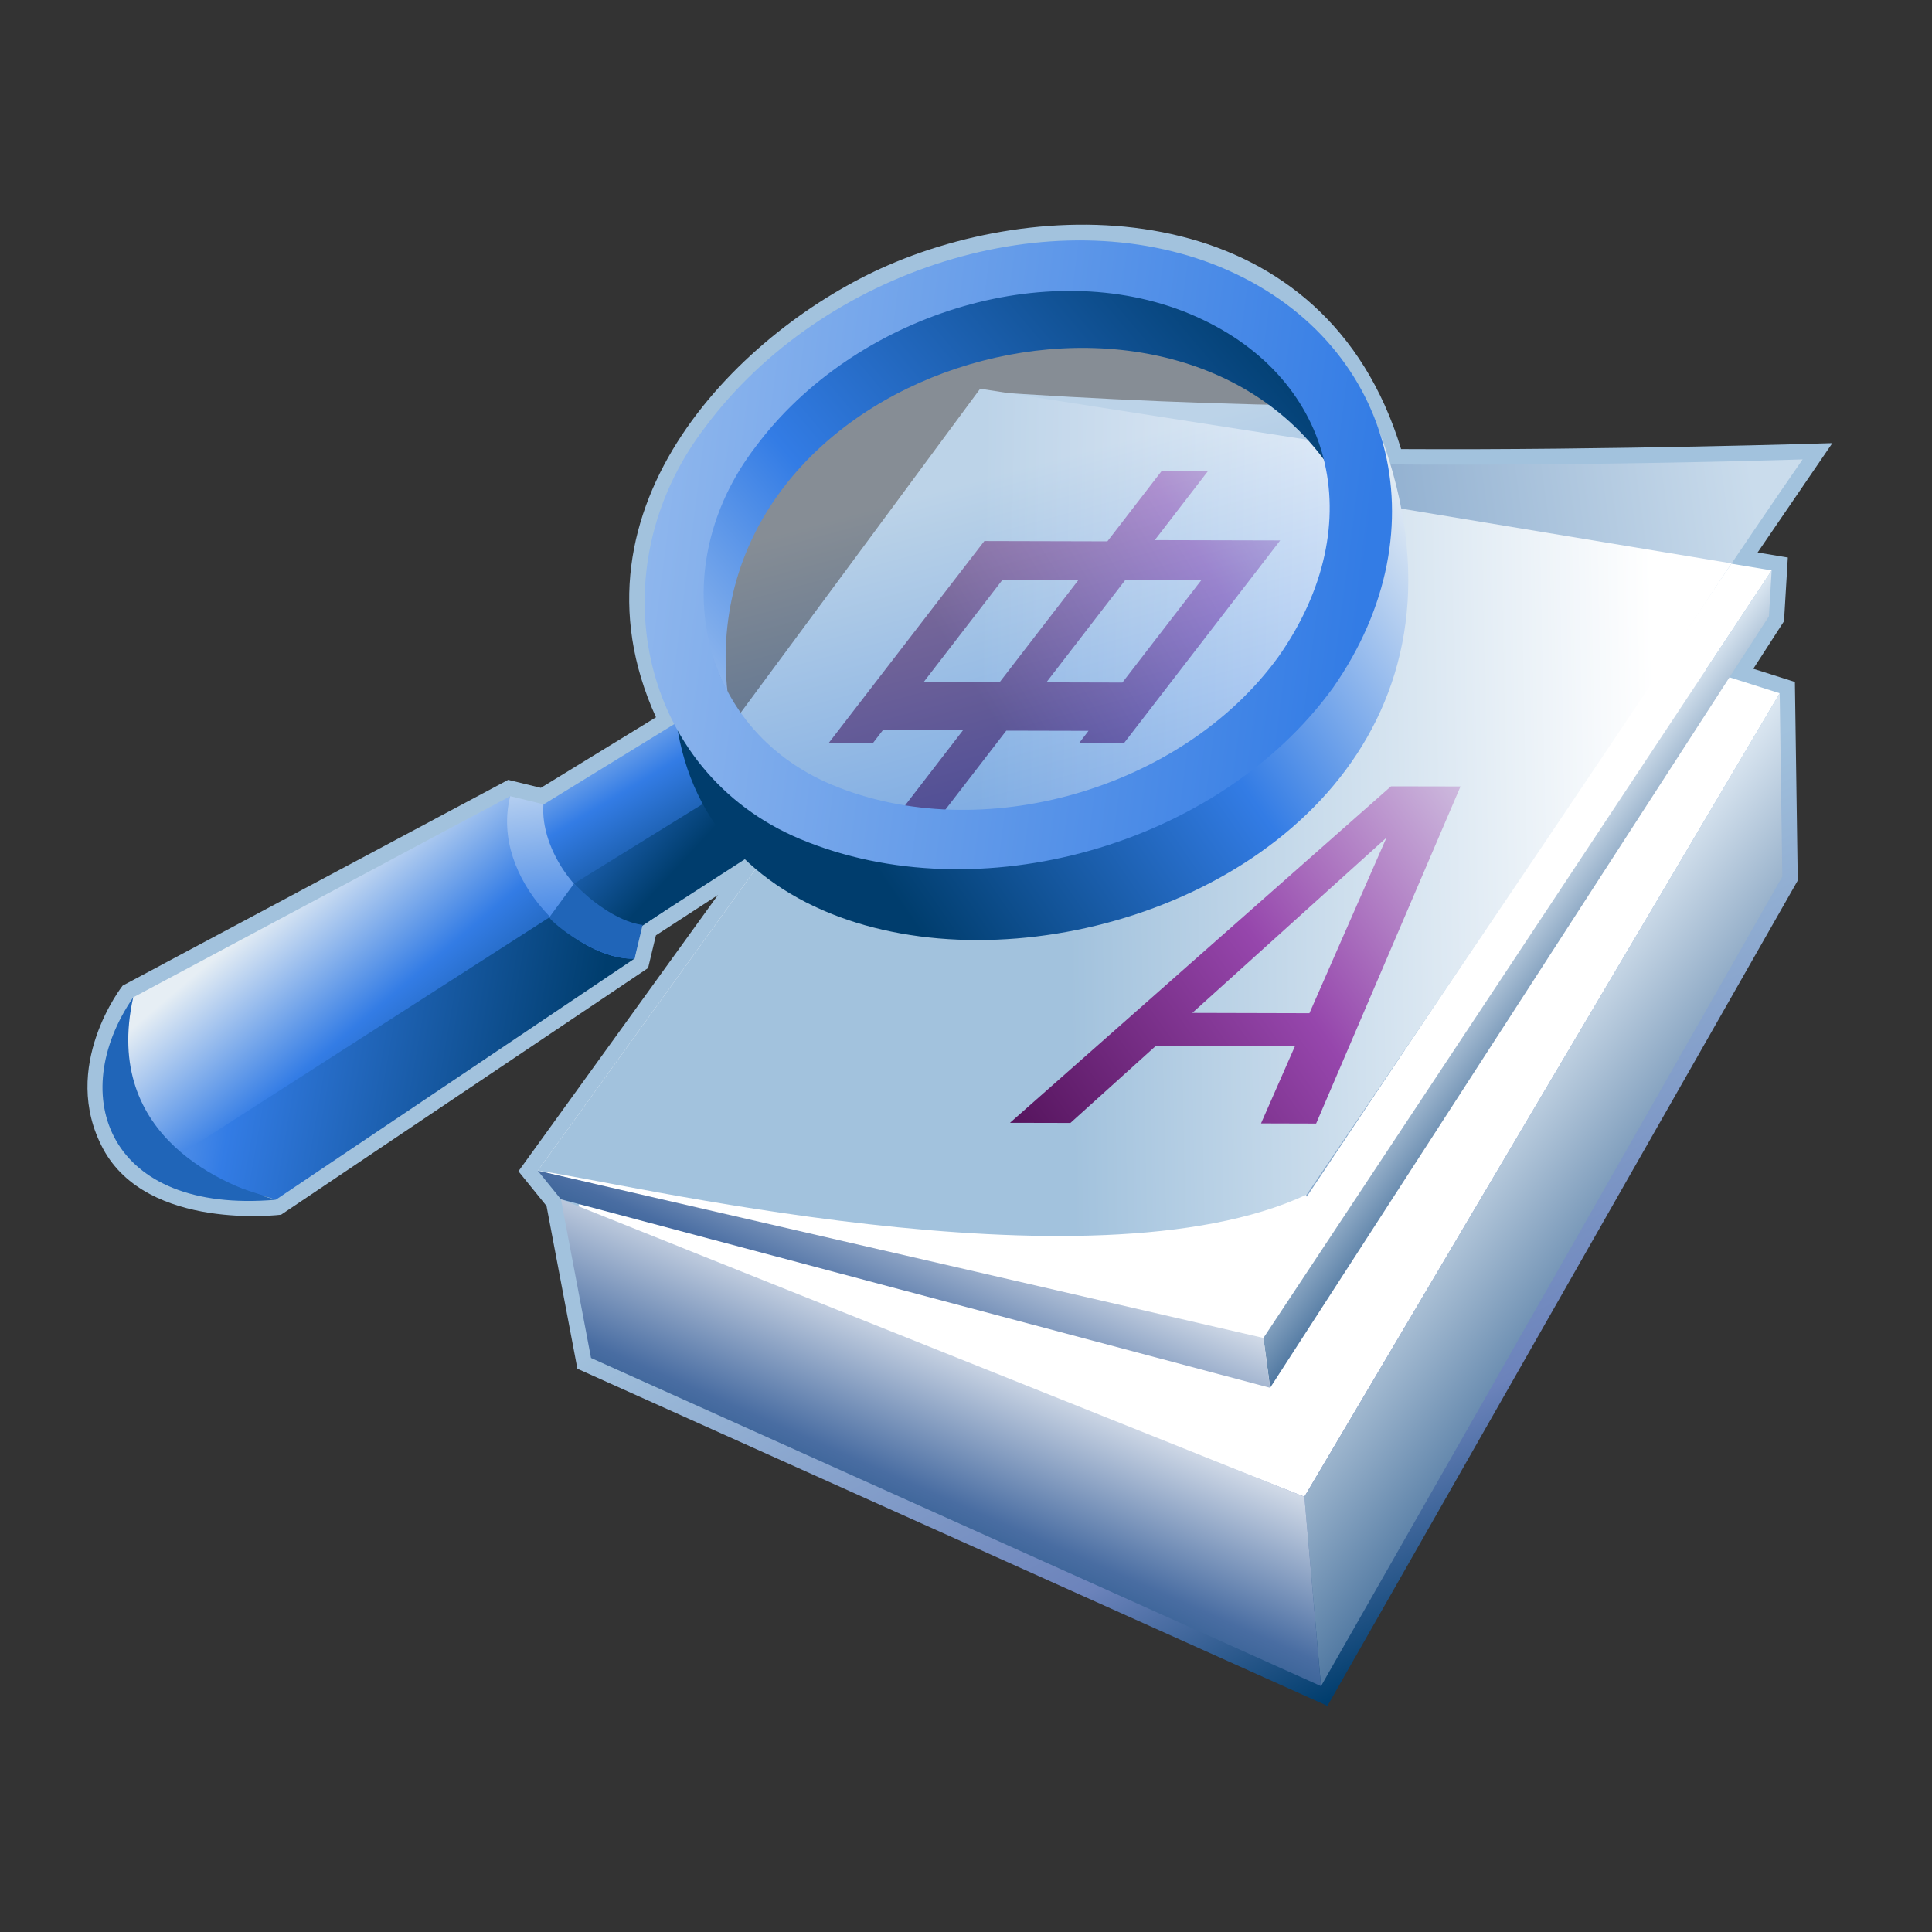 <?xml version="1.0" encoding="UTF-8"?>
<!DOCTYPE svg PUBLIC "-//W3C//DTD SVG 1.1 Tiny//EN" "http://www.w3.org/Graphics/SVG/1.1/DTD/svg11-tiny.dtd">
<svg width="100%" height="100%" viewBox="0 0 88 87.999">
<rect x="0" y="0" width="88" height="87.999" fill="#333333" stroke="none"/>
<linearGradient id="_20" gradientUnits="userSpaceOnUse" x1="48.95" y1="45.85" x2="64.26" y2="76">
<stop stop-color="#A2C2DD" offset="0.1"/>
<stop stop-color="#6C83BB" offset="0.71"/>
<stop stop-color="#003D6D" offset="0.99"/>
</linearGradient>
<path fill="url(#_20)" d="M40.434,12.089c-6.54,2.845-14.952,10.916-10.555,20.583l-5.244,3.213 c-0.374-0.092-1.488-0.364-1.488-0.364l-17.56,9.372c0,0-2.91,3.687-0.887,7.441s8.104,2.994,8.104,2.994L29.52,44.092 c0,0,0.269-1.124,0.356-1.488c0.269-0.175,1.547-1.005,2.823-1.835c-1.806,2.501-9.085,12.581-9.085,12.581 s1.102,1.359,1.279,1.579c0.063,0.33,1.406,7.415,1.406,7.415L60.463,77.7l21.422-37.593l-0.13-9.045c0,0-1.227-0.39-1.894-0.601 c0.521-0.806,1.398-2.164,1.398-2.164l0.174-2.903c0,0-1.011-0.168-1.376-0.229c0.81-1.184,3.404-4.981,3.404-4.981 s-10.05,0.325-19.643,0.272C60.383,9.174,48.282,8.677,40.434,12.089z M31.821,30.841l2.333-11.166l17.5-7.334l9.833,8.5 L36.46,38.224L31.821,30.841z"/>
<polygon fill="#FFFFFF" points="48.207,21.146 81.063,31.577 59.413,68.174 26.219,55.115 "/>
<polygon fill="#FFFFFF" points="24.495,53.325 48.148,20.568 80.697,25.981 57.548,60.942 "/>
<linearGradient id="_21" gradientUnits="userSpaceOnUse" x1="66.02" y1="50.61" x2="78.01" y2="59.94">
<stop stop-color="#DEE9F3" offset="0"/>
<stop stop-color="#235487" offset="1"/>
</linearGradient>
<polygon fill="url(#_21)" points="81.063,31.577 59.413,68.174 60.17,76.801 81.182,39.927 "/>
<linearGradient id="_22" gradientUnits="userSpaceOnUse" x1="45.49" y1="59.7" x2="40.51" y2="71.08">
<stop stop-color="#FFFFFF" offset="0"/>
<stop stop-color="#496DA2" offset="0.71"/>
<stop stop-color="#235487" offset="0.99"/>
</linearGradient>
<polygon fill="url(#_22)" points="59.413,68.174 25.549,54.625 26.92,61.854 60.17,76.801 "/>
<linearGradient id="_23" gradientUnits="userSpaceOnUse" x1="67.31" y1="43.07" x2="72.44" y2="47.06">
<stop stop-color="#DEE9F3" offset="0"/>
<stop stop-color="#235487" offset="1"/>
</linearGradient>
<polygon fill="url(#_23)" points="80.697,25.981 57.548,60.942 57.852,63.213 80.572,28.072 "/>
<linearGradient id="_24" gradientUnits="userSpaceOnUse" x1="43.63" y1="52.65" x2="39.02" y2="63.19">
<stop stop-color="#FFFFFF" offset="0"/>
<stop stop-color="#496DA2" offset="0.71"/>
<stop stop-color="#235487" offset="0.99"/>
</linearGradient>
<polygon fill="url(#_24)" points="57.548,60.942 24.495,53.325 25.549,54.625 57.852,63.213 "/>
<linearGradient id="_25" gradientUnits="userSpaceOnUse" x1="81.49" y1="33.75" x2="61.58" y2="36.51">
<stop stop-color="#CADCEC" offset="0"/>
<stop stop-color="#87A8CB" offset="1"/>
</linearGradient>
<path fill="url(#_25)" d="M48.148,20.669c13.545,0.938,33.959,0.256,33.959,0.256 C77.815,27.093,59.521,54.51,59.521,54.51C59.521,54.41,48.148,20.669,48.148,20.669z"/>
<linearGradient id="_26" gradientUnits="userSpaceOnUse" x1="80.2" y1="37.84" x2="48.61" y2="38.43">
<stop stop-color="#FFFFFF" offset="0.15"/>
<stop stop-color="#A2C2DD" offset="1"/>
</linearGradient>
<path fill="url(#_26)" d="M78.866,25.66c-6.196,9.388-19.345,28.75-19.345,28.75c-9.914,4.64-31.675-0.683-35.026-1.085 l23.653-32.757L78.866,25.66z"/>
<path fill="#A2C2DD" d="M44.645,17.821c5.281,0.366,11.071,0.63,16.955,0.672l0.504,4.661L44.645,17.821z"/>
<linearGradient id="_27" gradientUnits="userSpaceOnUse" x1="62.96" y1="28.76" x2="44.75" y2="28.42">
<stop stop-color="#FFFFFF" offset="0.05"/>
<stop stop-color="#A2C2DD" offset="1"/>
</linearGradient>
<path fill="url(#_27)" d="M62.228,20.448l-17.583-2.742L30.537,36.794C41.286,41.833,64.81,39.475,62.228,20.448z"/>
<linearGradient id="_28" gradientUnits="userSpaceOnUse" x1="63.5" y1="19.78" x2="43.23" y2="32.17">
<stop stop-color="#E6EEF4" offset="0"/>
<stop stop-color="#9646AC" offset="0.44"/>
<stop stop-color="#3D013F" offset="0.94"/>
</linearGradient>
<path fill="url(#_28)" d="M37.738,33.853l7.098-9.21l5.604,0.014l2.463-3.193l2.11,0.004l-2.415,3.134l5.713,0.014 l-7.109,9.225l-2.042-0.005l0.421-0.548l-3.745-0.009l-3.773,4.894l-1.982-0.004l3.801-4.932l-3.646-0.009l-0.479,0.622 L37.738,33.853z M49.125,26.413l-3.46-0.008l-3.593,4.662l3.459,0.008L49.125,26.413z M54.716,26.428l-3.462-0.008l-3.593,4.66 l3.462,0.009L54.716,26.428z"/>
<linearGradient id="_29" gradientUnits="userSpaceOnUse" x1="72.8" y1="35.55" x2="41.47" y2="57.88">
<stop stop-color="#E6EEF4" offset="0"/>
<stop stop-color="#9646AC" offset="0.44"/>
<stop stop-color="#3D013F" offset="0.94"/>
</linearGradient>
<path fill="url(#_29)" d="M57.438,51.169l1.545-3.517l-6.335-0.015l-3.892,3.511l-2.753-0.006l17.355-15.326l3.166,0.006 l-6.576,15.354L57.438,51.169z M59.643,46.15l3.509-7.995l-8.843,7.981L59.643,46.15z"/>
<linearGradient id="_30" gradientUnits="userSpaceOnUse" x1="23.7" y1="32.62" x2="30.04" y2="43.12">
<stop stop-color="#E6EEF4" offset="0"/>
<stop stop-color="#337CE5" offset="0.44"/>
<stop stop-color="#003D6D" offset="0.94"/>
</linearGradient>
<polygon fill="url(#_30)" points="19.695,39.752 31.675,32.391 35.322,38.067 23.486,46.074 "/>
<linearGradient id="_31" gradientUnits="userSpaceOnUse" x1="12.79" y1="41.05" x2="22.46" y2="52.39">
<stop stop-color="#E6EEF4" offset="0"/>
<stop stop-color="#337CE5" offset="0.44"/>
<stop stop-color="#003D6D" offset="0.94"/>
</linearGradient>
<path fill="url(#_31)" d="M26.338,42.783L12.592,54.572c-4.15-0.359-8.293-5.011-6.524-9.143l17.173-9.166L26.338,42.783 z"/>
<linearGradient id="_32" gradientUnits="userSpaceOnUse" x1="-2.47" y1="44.56" x2="28.53" y2="49.89">
<stop stop-color="#E6EEF4" offset="0"/>
<stop stop-color="#337CE5" offset="0.44"/>
<stop stop-color="#003D6D" offset="0.94"/>
</linearGradient>
<polygon fill="url(#_32)" points="25.019,41.788 7.562,52.993 12.563,54.646 28.902,43.663 "/>
<path fill="#2065B8" d="M6.067,45.43c-3.076,4.471-1.151,9.879,6.496,9.217C10.372,54.078,4.641,51.85,6.067,45.43z"/>
<linearGradient id="_33" gradientUnits="userSpaceOnUse" x1="22.25" y1="31.52" x2="31.42" y2="40.02">
<stop stop-color="#E6EEF4" offset="0"/>
<stop stop-color="#337CE5" offset="0.44"/>
<stop stop-color="#003D6D" offset="0.94"/>
</linearGradient>
<polygon fill="url(#_33)" points="28.587,42.584 34.85,38.54 32.812,36.123 26.145,40.249 "/>
<linearGradient id="_34" gradientUnits="userSpaceOnUse" x1="25.22" y1="34.12" x2="26.55" y2="42.79">
<stop stop-color="#D6E4F3" offset="0"/>
<stop stop-color="#337CE5" offset="1"/>
</linearGradient>
<path fill="url(#_34)" d="M23.24,36.264l1.512,0.37c-0.153,2.018,1.552,4.713,4.406,5.625l-0.256,1.404 C26.34,43.782,22.281,40.072,23.24,36.264z"/>
<path fill="#2065B8" d="M26.145,40.249l-1.126,1.539c0.145,0.262,2.179,1.955,3.884,1.875l0.366-1.532 C28.064,41.973,26.778,40.909,26.145,40.249z"/>
<linearGradient id="_35" gradientUnits="userSpaceOnUse" x1="45.4" y1="21.55" x2="50.73" y2="41.22">
<stop stop-color="#D6E4F3" offset="0"/>
<stop stop-color="#337CE5" offset="1"/>
</linearGradient>
<path fill-opacity="0.51" fill="url(#_35)" d="M60.657,21.482c-6.897-11.147-29.142-5.058-27.768,10.3 C41.13,43.887,63.241,34.698,60.657,21.482z"/>
<linearGradient id="_36" gradientUnits="userSpaceOnUse" x1="63.38" y1="20.84" x2="37.12" y2="38.94">
<stop stop-color="#E6EEF4" offset="0"/>
<stop stop-color="#337CE5" offset="0.44"/>
<stop stop-color="#003D6D" offset="0.94"/>
</linearGradient>
<path fill="url(#_36)" d="M30.748,29.462c-2.073,22.581,42.641,14.907,31.66-10.852 C63.78,38.437,35.679,46.467,30.748,29.462z"/>
<linearGradient id="_37" gradientUnits="userSpaceOnUse" x1="26.59" y1="38.22" x2="58.59" y2="11.22">
<stop stop-color="#E6EEF4" offset="0"/>
<stop stop-color="#337CE5" offset="0.44"/>
<stop stop-color="#003D6D" offset="0.94"/>
</linearGradient>
<path fill="url(#_37)" d="M60.725,21.541C55.294,4.202,25.53,16.614,33.14,31.554 C31.49,16.705,53.436,10.341,60.725,21.541z"/>
<linearGradient id="_38" gradientUnits="userSpaceOnUse" x1="4.04" y1="19.8" x2="62.04" y2="27.3">
<stop stop-color="#D6E4F3" offset="0"/>
<stop stop-color="#337CE5" offset="1"/>
</linearGradient>
<path fill="url(#_38)" d="M60.719,31.323c-5.233,7.219-16.193,10.267-24.259,6.9c-7.34-3.057-9.348-12.279-4.317-18.798 c5.352-7.165,15.768-10.452,23.479-7.246C63.426,15.435,65.805,24.047,60.719,31.323z M54.183,14.293 c-6.502-2.703-15.286,0.04-19.772,6.063c-4.202,5.485-2.649,12.835,3.498,15.396c6.748,2.813,15.909,0.235,20.314-5.827 C62.52,23.825,60.753,17.03,54.183,14.293z"/>
</svg>